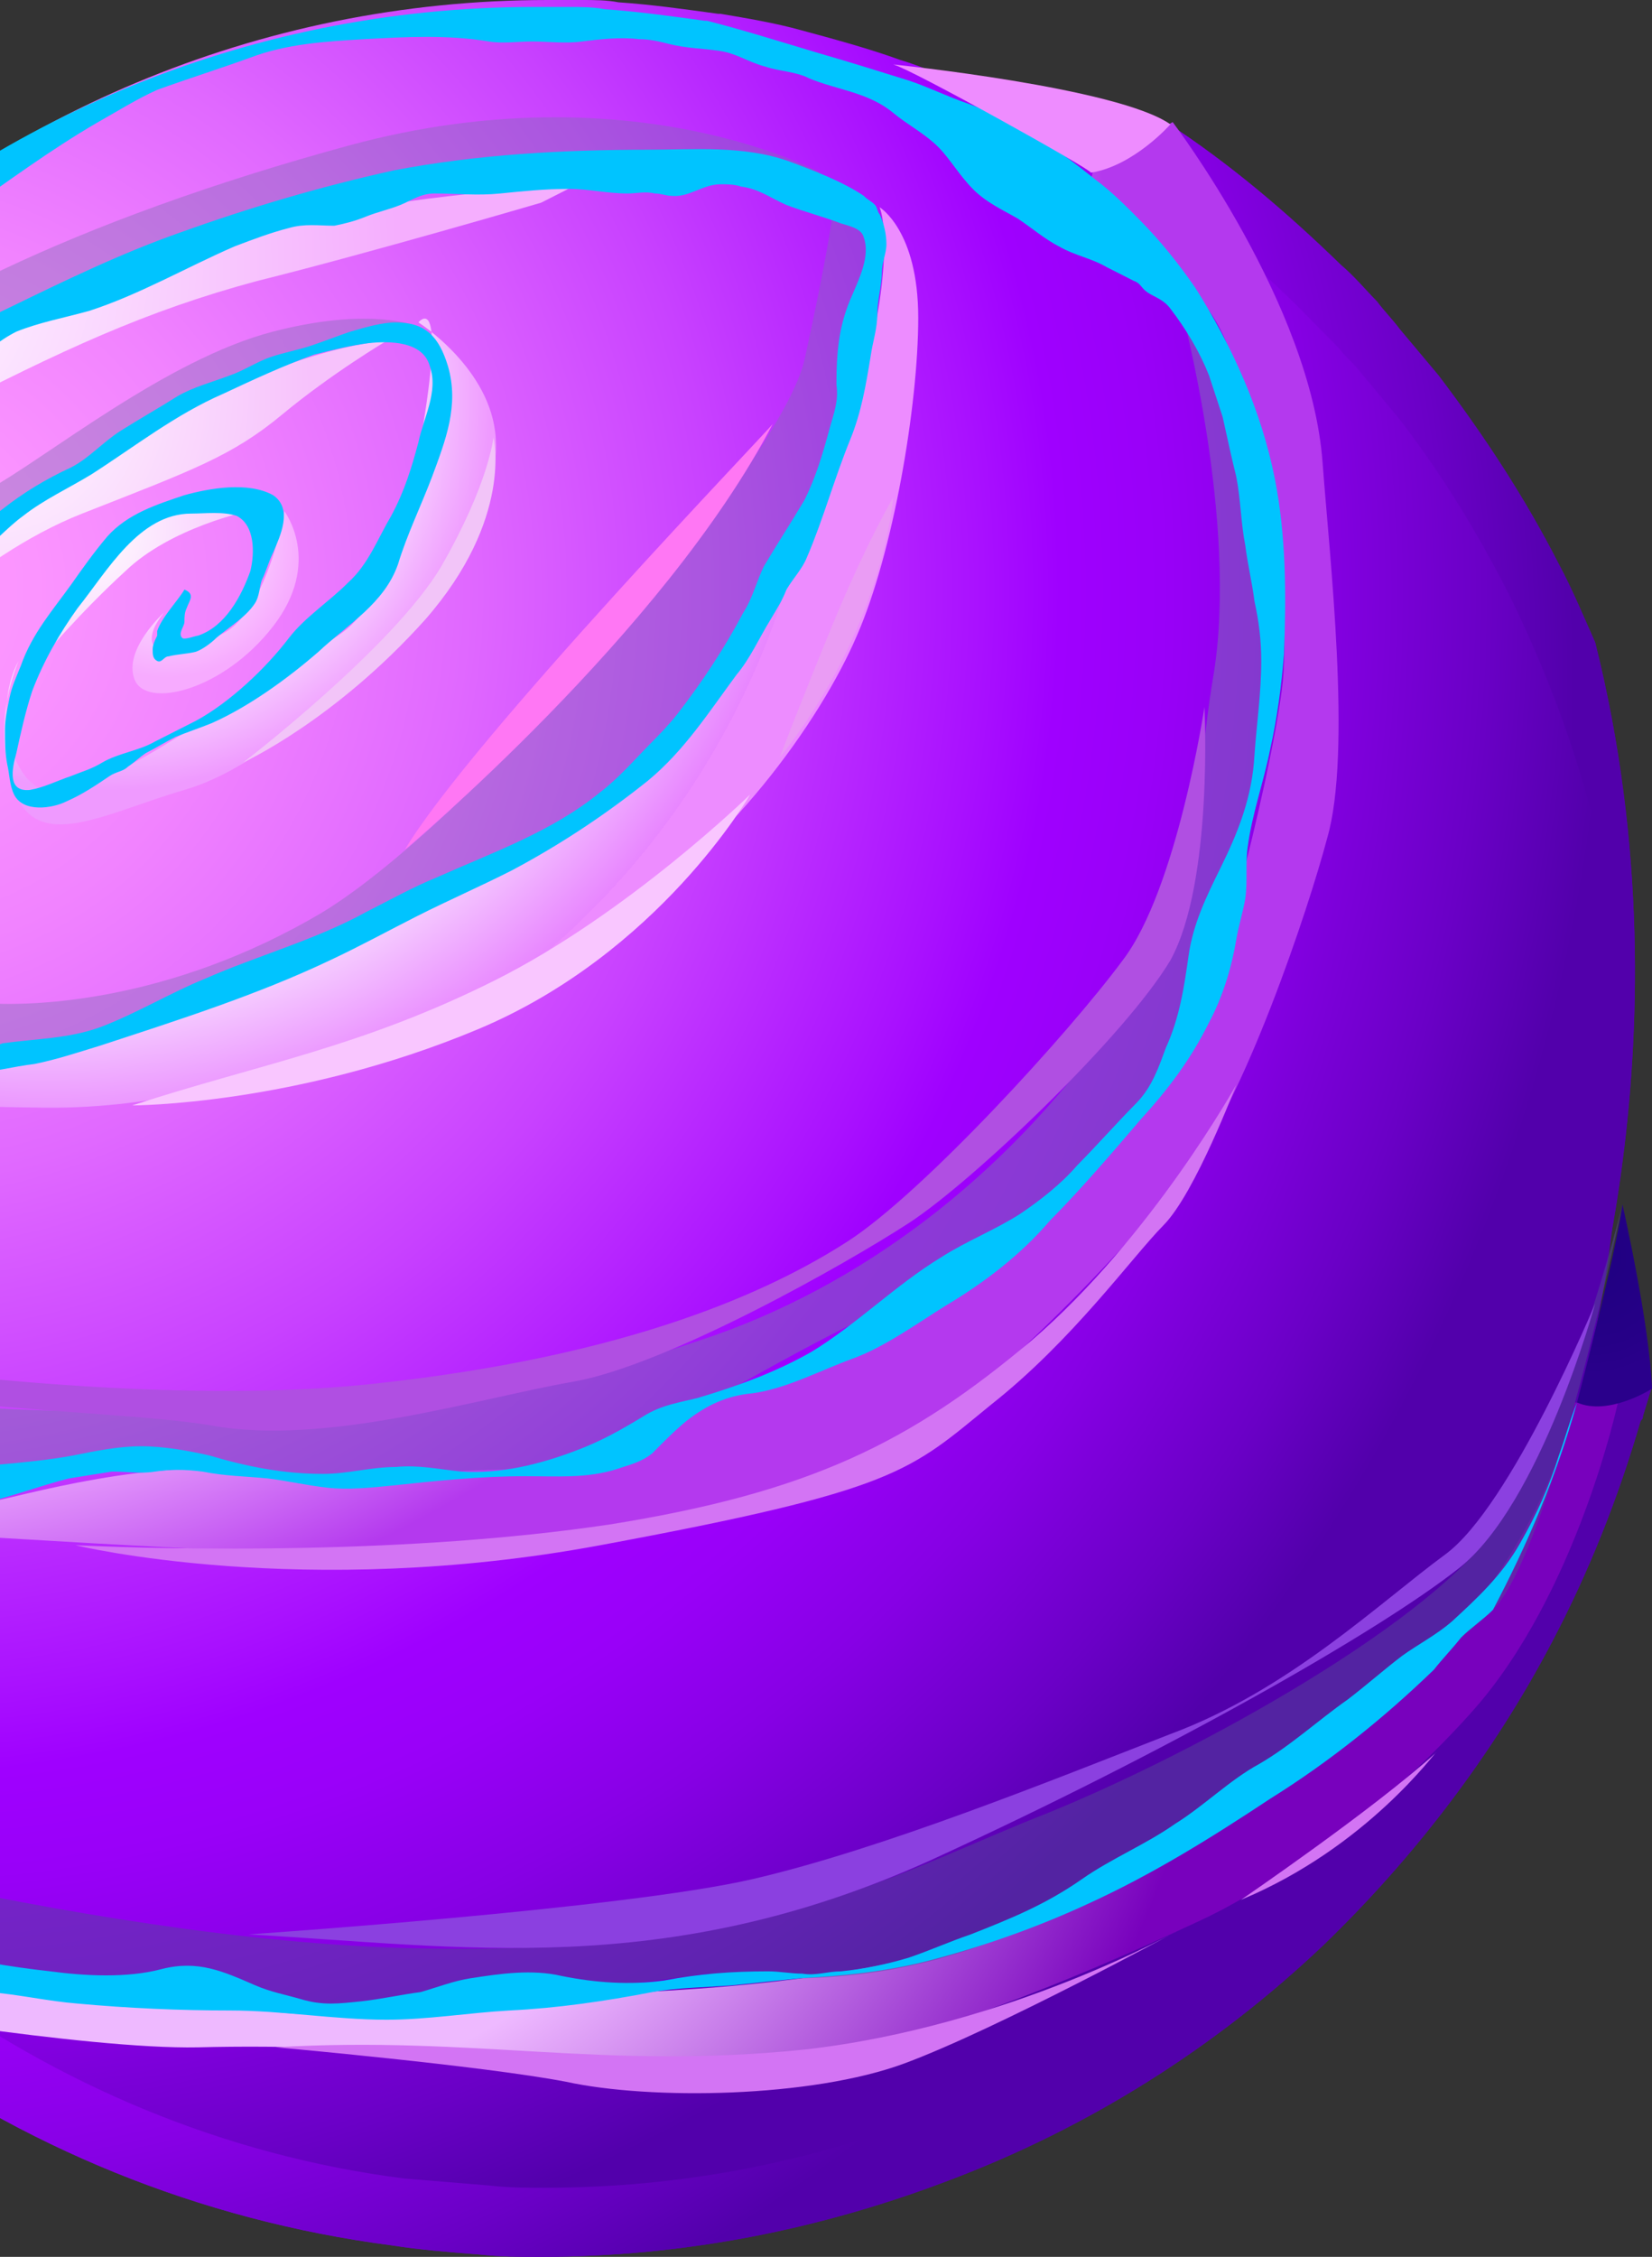 <svg width="145" height="198" viewBox="0 0 145 198" fill="none" xmlns="http://www.w3.org/2000/svg">
<rect x="0" y="0" width="145" height="198" fill="#333333" stroke="none"/>
<path fill-rule="evenodd" clip-rule="evenodd" d="M144.999 121.624L144.201 124.251C144.201 124.453 144.201 124.453 144.002 124.655C142.008 131.524 139.416 137.99 136.226 144.051C131.041 153.951 124.063 163.043 116.087 170.72C106.715 179.61 95.549 186.681 83.187 191.328C72.02 195.571 60.057 197.996 47.495 197.996C45.7 197.996 43.906 197.996 42.111 197.794C39.519 197.592 36.927 197.389 34.335 196.985C17.386 194.763 1.834 188.298 -11.326 178.6C-12.523 177.59 -13.719 176.781 -14.916 175.771C-12.523 173.751 -7.737 173.549 -7.737 173.549L-14.517 168.094L-31.465 158.8C-34.656 154.557 -37.647 150.112 -40.239 145.465C-40.837 144.253 -41.435 143.243 -42.033 142.031C-42.033 142.031 -42.033 142.031 -42.033 141.828C-42.632 140.616 -43.23 139.404 -43.828 138.192C-45.622 134.353 -47.018 130.312 -48.414 126.069C-49.411 123.039 -50.209 120.008 -50.807 116.978C-51.205 114.755 -51.604 112.533 -52.003 110.31C-52.601 105.663 -53 100.814 -53 95.965C-53 94.753 -53 93.743 -53 92.531C-53 90.914 -52.801 89.096 -52.801 87.48C-52.601 85.863 -52.402 84.247 -52.402 82.631C-52.402 82.429 -52.402 82.429 -52.402 82.227C-52.003 80.004 -51.804 77.782 -51.206 75.559C-50.607 72.327 -49.81 69.296 -48.813 66.266C-47.616 62.023 -46.021 57.78 -44.227 53.941C-42.432 50.102 -40.438 46.264 -38.245 42.627C-31.465 38.99 -27.079 36.97 -27.079 36.97C-27.079 36.97 89.966 13.533 91.761 11.513C93.555 9.492 102.329 10.704 102.329 10.704C107.912 14.341 112.896 18.584 117.682 23.231C118.878 24.241 119.875 25.453 120.872 26.463C121.47 27.272 122.268 28.08 122.866 28.888C124.063 30.302 125.06 31.515 126.256 32.929C130.244 38.182 133.833 43.637 136.824 49.496C138.02 51.718 139.017 54.143 140.014 56.365C148.987 92.127 137.821 122.635 137.821 122.635C140.812 122.029 143.204 121.827 144.999 121.624Z" fill="url(#paint0_radial_803_31469)"/>
<path fill-rule="evenodd" clip-rule="evenodd" d="M144.999 121.624L144.201 124.251C144.201 124.453 144.201 124.453 144.002 124.655C142.008 131.524 139.416 137.99 136.226 144.051C131.041 153.951 124.063 163.043 116.087 170.72C106.715 179.61 95.549 186.681 83.187 191.328C72.02 195.571 60.057 197.996 47.495 197.996C45.7 197.996 43.906 197.996 42.111 197.794C39.519 197.592 36.927 197.389 34.335 196.985C17.386 194.763 1.834 188.298 -11.326 178.6C-12.523 177.59 -13.719 176.781 -14.916 175.771C-12.523 173.751 -7.737 173.549 -7.737 173.549L-14.517 168.094L-31.465 158.8C-34.656 154.557 -37.647 150.112 -40.239 145.465C-40.837 144.253 -41.435 143.243 -42.033 142.031C-42.033 142.031 -42.033 142.031 -42.033 141.828C-42.632 140.616 -43.23 139.404 -43.828 138.192C-45.622 134.353 -47.018 130.312 -48.414 126.069C-49.411 123.039 -50.209 120.008 -50.807 116.978C-51.205 114.755 -51.604 112.533 -52.003 110.31C-52.601 105.663 -53 100.814 -53 95.965C-53 94.753 -53 93.743 -53 92.531C-53 90.914 -52.801 89.096 -52.801 87.48C-52.601 85.863 -52.402 84.247 -52.402 82.631C-52.402 82.429 -52.402 82.429 -52.402 82.227C-52.003 80.004 -51.804 77.782 -51.206 75.559C-50.607 72.327 -49.81 69.296 -48.813 66.266C-47.616 62.023 -46.021 57.78 -44.227 53.941C-42.432 50.102 -40.438 46.264 -38.245 42.627C-31.465 38.99 -27.079 36.97 -27.079 36.97C-27.079 36.97 89.966 13.533 91.761 11.513C93.555 9.492 102.329 10.704 102.329 10.704C107.912 14.341 112.896 18.584 117.682 23.231C118.878 24.241 119.875 25.453 120.872 26.463C121.47 27.272 122.268 28.08 122.866 28.888C124.063 30.302 125.06 31.515 126.256 32.929C130.244 38.182 133.833 43.637 136.824 49.496C138.02 51.718 139.017 54.143 140.014 56.365C148.987 92.127 137.821 122.635 137.821 122.635C140.812 122.029 143.204 121.827 144.999 121.624Z" fill="url(#paint1_radial_803_31469)"/>
<path fill-rule="evenodd" clip-rule="evenodd" d="M142.207 96.171C142.207 99.808 142.008 103.445 141.609 106.879C141.011 112.334 140.014 117.587 138.618 122.638C138.618 122.84 138.618 122.84 138.618 123.042C136.824 129.508 134.232 135.569 131.241 141.226C126.256 150.52 119.875 159.006 112.298 166.279C103.525 174.563 92.957 181.23 81.392 185.675C71.023 189.716 59.658 191.938 47.894 191.938C46.298 191.938 44.504 191.938 42.909 191.736C40.516 191.534 37.924 191.332 35.531 191.13C19.58 189.11 5.024 182.846 -7.339 173.755C-9.133 172.34 -10.928 170.926 -12.722 169.512C-13.121 169.108 -13.719 168.704 -14.118 168.299C-18.505 164.259 -22.692 160.016 -26.281 155.167C-29.272 151.328 -32.064 147.085 -34.656 142.64C-35.254 141.63 -35.852 140.62 -36.251 139.408C-36.251 139.408 -36.251 139.408 -36.251 139.206C-36.849 137.993 -37.447 136.983 -37.846 135.771C-39.441 132.134 -40.837 128.295 -42.033 124.457C-42.831 121.628 -43.629 118.8 -44.227 115.971C-44.626 113.951 -45.024 111.93 -45.224 109.708C-45.822 105.263 -46.221 100.818 -46.221 96.171C-46.221 95.161 -46.221 93.949 -46.221 92.939C-46.221 91.322 -46.021 89.706 -46.021 88.292C-45.822 86.675 -45.822 85.261 -45.623 83.645C-45.623 83.443 -45.623 83.443 -45.623 83.241C-45.423 81.22 -45.024 78.998 -44.626 76.977C-44.027 73.947 -43.23 71.118 -42.432 68.088C-41.236 64.047 -39.84 60.208 -38.045 56.369C-36.251 52.328 -34.058 48.288 -31.665 44.449C-30.07 41.822 -28.275 39.196 -26.281 36.771C-23.689 33.337 -20.698 30.104 -17.707 27.073C-0.759 10.304 22.57 0 48.093 0C49.09 0 50.087 0 51.084 0C52.081 0 53.277 1.23327e-05 54.274 0.202C57.265 0.404 60.057 0.808 63.048 1.212C63.048 1.212 63.048 1.212 63.247 1.212C65.64 1.616 68.032 2.02 70.226 2.627C73.217 3.435 76.208 4.243 78.999 5.253C80.993 5.859 82.788 6.667 84.782 7.476C86.177 8.082 87.573 8.688 88.969 9.294C89.168 9.496 89.368 9.496 89.767 9.698C98.939 14.143 107.313 20.204 114.492 27.477C115.488 28.488 116.485 29.498 117.482 30.508C118.081 31.316 118.878 31.922 119.476 32.73C120.473 33.943 121.67 35.357 122.667 36.569C126.455 41.418 129.646 46.671 132.437 52.126C135.627 58.592 138.219 65.461 140.014 72.532C141.21 76.977 141.809 81.624 142.407 86.473C142.008 89.908 142.207 92.939 142.207 96.171Z" fill="url(#paint2_radial_803_31469)"/>
<path fill-rule="evenodd" clip-rule="evenodd" d="M1.635 57.986C1.635 57.986 -0.957 63.643 1.236 69.3C3.23 74.957 9.212 71.32 16.191 69.3C23.17 67.28 30.348 60.006 34.934 55.359C39.52 50.712 43.907 44.449 43.508 38.388C43.109 32.327 36.729 28.286 36.729 28.286C36.729 28.286 39.121 25.255 37.127 37.378C35.133 49.298 32.541 53.743 29.949 55.561C27.357 57.38 19.78 62.027 15.593 64.653C11.405 67.28 6.62 69.906 3.828 69.3C0.838 68.29 -0.558 62.027 1.635 57.986Z" fill="url(#paint3_radial_803_31469)"/>
<path fill-rule="evenodd" clip-rule="evenodd" d="M14.394 53.741C14.394 53.741 10.805 56.974 11.802 59.6C12.799 62.227 19.579 60.611 23.965 54.954C28.352 49.296 24.962 44.852 24.962 44.852C24.962 44.852 23.367 54.145 19.18 55.762C14.993 57.378 13.597 56.772 13.597 56.772C13.597 56.772 12.6 55.964 14.394 53.741Z" fill="url(#paint4_radial_803_31469)"/>
<path fill-rule="evenodd" clip-rule="evenodd" d="M3.63 57.783C3.63 57.783 7.019 53.742 11.007 50.105C14.995 46.266 21.775 44.852 21.775 44.852C21.775 44.852 17.787 42.63 12.602 45.66C7.618 48.893 3.63 57.783 3.63 57.783Z" fill="url(#paint5_radial_803_31469)"/>
<path fill-rule="evenodd" clip-rule="evenodd" d="M-10.727 57.986C-10.727 57.986 -2.552 48.894 7.219 45.055C16.989 41.217 20.379 40.004 24.765 36.368C29.152 32.731 33.938 29.902 33.938 29.902C33.938 29.902 24.367 30.306 9.811 39.802C-4.745 48.894 -10.727 54.955 -10.727 57.986Z" fill="url(#paint6_radial_803_31469)"/>
<path fill-rule="evenodd" clip-rule="evenodd" d="M-30.467 56.169C-30.467 56.169 -16.509 42.026 -5.542 36.369C5.424 30.712 12.802 27.277 22.572 24.651C32.343 22.226 47.497 17.782 47.497 17.782L50.288 16.367C50.288 16.367 18.983 16.973 -1.355 29.5C-21.693 42.026 -30.467 56.169 -30.467 56.169Z" fill="url(#paint7_radial_803_31469)"/>
<path fill-rule="evenodd" clip-rule="evenodd" d="M-13.519 72.532C-13.519 72.532 -11.126 92.13 -7.736 92.938C-4.347 93.747 7.617 93.747 25.563 84.453C43.508 75.159 47.097 77.381 57.067 67.077C67.037 56.773 71.224 45.055 74.215 37.377C77.405 29.7 78.203 20.81 77.206 18.184C77.206 18.184 80.596 20.204 80.596 27.882C80.596 35.559 78.402 48.49 75.212 55.763C72.022 63.239 63.647 74.957 53.677 80.614C43.708 86.271 23.569 97.383 4.028 97.181C-15.712 96.979 -12.522 95.565 -14.516 91.524C-16.709 87.483 -13.519 72.532 -13.519 72.532Z" fill="url(#paint8_radial_803_31469)"/>
<path opacity="0.5" fill-rule="evenodd" clip-rule="evenodd" d="M-44.227 89.098C-44.227 89.098 -40.637 96.977 -38.843 104.251C-36.849 111.524 -37.248 123.647 -29.073 125.667C-20.897 127.485 -9.532 132.94 -5.345 131.526C-0.958 130.112 14.994 127.283 23.966 129.102C32.939 130.92 49.09 129.91 54.673 127.081C60.256 124.253 72.619 116.777 78.401 114.555C84.184 112.332 92.159 105.867 99.138 98.796C106.117 91.724 105.918 83.643 107.712 79.602C109.507 75.561 112.897 59.6 112.498 52.326C112.099 45.053 107.712 31.516 107.712 31.516L103.724 27.273C103.724 27.273 108.709 45.861 106.516 59.196C104.323 72.328 106.317 77.784 97.344 90.31C88.371 103.039 75.61 112.938 61.453 117.585C47.296 122.434 38.123 121.828 23.568 123.242C9.809 124.455 -7.339 123.647 -14.118 121.828C-20.299 120.212 -28.474 116.171 -34.656 106.069C-41.236 95.563 -44.227 89.098 -44.227 89.098Z" fill="#7D72B3"/>
<path opacity="0.4" fill-rule="evenodd" clip-rule="evenodd" d="M-12.921 68.489C-12.921 68.489 -11.525 89.703 -8.933 91.522C-6.341 93.34 -0.559 94.148 4.626 92.33C10.009 90.511 27.955 84.45 31.145 82.632C34.336 80.813 53.278 71.116 57.066 68.085C60.855 65.256 65.84 54.952 67.635 52.932C69.429 50.911 74.015 38.183 75.212 33.334C76.607 28.485 77.405 22.828 77.405 22.828C77.405 22.828 77.804 20.201 75.61 19.191C73.417 18.383 73.018 19.191 73.018 19.191C73.018 19.191 72.619 22.424 70.625 31.516C68.631 40.608 41.913 71.722 28.354 80.005C14.795 88.087 2.034 88.491 -2.553 87.885C-7.338 87.279 -13.12 72.126 -12.921 68.489Z" fill="#7D72B3"/>
<path opacity="0.4" fill-rule="evenodd" clip-rule="evenodd" d="M-13.519 72.532C-13.519 72.532 -12.921 59.4 -9.531 54.955C-6.142 50.51 5.224 41.418 11.804 37.983C18.584 34.549 28.154 29.7 31.544 28.892C34.934 28.083 37.327 28.892 37.327 28.892C37.327 28.892 33.339 26.669 23.967 29.093C14.596 31.518 4.028 40.206 -1.157 43.034C-6.341 45.661 -14.117 52.328 -16.111 55.763C-17.906 58.793 -13.519 72.532 -13.519 72.532Z" fill="#7D72B3"/>
<path opacity="0.4" fill-rule="evenodd" clip-rule="evenodd" d="M-36.649 58.595L-7.737 32.936L10.208 24.653C10.208 24.653 27.954 18.591 36.13 16.571C44.305 14.551 62.45 14.147 62.45 14.147L72.021 15.157C72.021 15.157 55.471 6.065 30.746 12.732C6.221 19.4 -10.13 27.885 -17.308 34.755C-24.287 41.422 -35.254 55.161 -36.649 58.595Z" fill="#7D72B3"/>
<path fill-rule="evenodd" clip-rule="evenodd" d="M-37.447 59.605C-37.447 59.605 -52.999 78.596 -45.422 90.315C-37.845 102.033 -34.456 119.004 -32.262 122.843C-30.069 126.682 -4.945 132.743 0.239 131.531C5.423 130.319 17.985 127.086 26.16 130.117C26.16 130.117 40.716 128.904 44.704 128.904C48.891 128.904 56.468 125.268 58.263 124.46C60.057 123.651 69.828 120.419 74.813 118.398C79.798 116.378 87.973 109.913 91.163 107.488C94.353 104.862 102.927 94.558 104.722 91.325C106.317 88.092 111.302 69.505 112.498 60.615C113.695 51.725 110.106 34.754 107.115 28.895C104.124 23.035 95.35 17.58 95.35 17.58L95.948 14.954L102.927 10.711C102.927 10.711 115.09 26.672 116.087 40.613C116.686 48.694 118.68 66.07 116.486 73.545C114.891 79.607 109.109 96.982 103.924 103.245C98.939 109.509 83.785 125.47 75.81 128.702C67.834 131.733 43.907 135.976 29.949 136.178C19.58 136.38 -3.151 134.562 -14.317 134.157C-25.483 133.753 -33.459 126.682 -37.845 123.045C-42.232 119.409 -40.836 109.711 -45.223 101.831C-49.809 94.153 -52.202 83.85 -51.205 78.192C-50.208 72.939 -37.447 59.605 -37.447 59.605Z" fill="url(#paint9_radial_803_31469)"/>
<path fill-rule="evenodd" clip-rule="evenodd" d="M-10.13 132.137C-12.523 131.531 -14.716 130.319 -17.109 129.713C-18.505 129.309 -19.701 129.107 -21.097 128.703C-22.492 128.299 -23.888 128.097 -25.284 128.097C-28.076 127.895 -30.867 127.289 -32.662 125.066C-34.257 123.046 -35.254 120.823 -35.852 118.197C-36.849 114.762 -37.647 111.327 -38.644 108.095C-39.641 104.862 -40.837 102.236 -42.631 99.407C-43.23 98.397 -43.828 97.185 -44.625 96.174C-45.224 95.164 -46.221 94.356 -46.819 93.144C-48.214 90.315 -48.613 87.285 -48.613 84.052C-48.613 82.436 -48.214 80.819 -47.816 79.203C-47.417 77.183 -46.819 75.364 -45.822 73.546C-44.825 71.93 -44.027 70.111 -43.03 68.495C-40.837 64.656 -38.644 60.817 -36.051 57.383C-32.662 53.14 -28.873 48.897 -24.885 45.058C-22.692 42.836 -20.1 40.815 -17.508 38.795C-15.314 37.179 -13.32 35.36 -11.326 33.744C-7.737 30.915 -3.55 29.097 0.637 27.077C5.622 24.652 10.607 22.228 15.791 20.409C21.973 18.187 28.154 16.369 34.534 14.954C41.912 13.54 49.489 13.136 56.867 13.136C60.855 13.136 65.241 12.732 69.229 14.146C71.422 14.954 74.015 15.964 75.809 17.177C76.208 17.581 76.407 17.581 76.806 17.985C77.005 18.187 77.005 18.591 77.205 18.793C77.604 19.601 77.803 20.611 77.803 21.419C77.803 22.228 77.404 23.036 77.404 23.844C77.404 25.056 77.005 26.268 77.005 27.481C77.005 28.895 76.607 29.905 76.407 31.32C76.008 33.744 75.61 36.168 74.613 38.593C73.217 42.028 72.22 45.664 70.824 48.897C70.425 49.907 69.628 50.715 69.03 51.725C68.631 52.736 68.232 53.342 67.634 54.352C66.637 55.968 65.839 57.787 64.643 59.201C62.25 62.434 60.057 65.868 56.867 68.495C53.078 71.525 49.09 74.152 44.903 76.374C42.111 77.789 39.32 79.001 36.528 80.415C34.136 81.627 31.544 83.042 28.951 84.254C22.571 87.285 15.592 89.507 8.812 91.73C6.819 92.336 5.024 92.942 3.03 93.346C1.235 93.548 -0.958 94.154 -2.752 94.154C-4.746 94.154 -6.74 93.548 -8.734 92.942C-11.925 91.931 -12.323 88.295 -12.523 85.264C-12.722 83.042 -12.922 80.819 -13.32 78.799C-13.719 76.981 -13.719 75.364 -14.118 73.546C-14.517 71.728 -14.716 69.909 -14.716 68.091C-14.716 65.666 -13.919 63.646 -13.32 61.221C-12.922 59.807 -12.922 58.191 -12.124 56.776C-11.326 54.756 -9.731 52.938 -7.937 51.523C-6.342 50.109 -4.547 48.493 -2.952 47.079C-1.955 46.068 -0.759 45.462 0.238 44.654C2.033 43.24 4.027 42.028 6.22 41.017C7.815 40.209 9.012 38.795 10.607 37.785C12.202 36.775 13.997 35.764 15.592 34.754C16.988 33.946 18.583 33.542 20.178 32.936C21.374 32.532 22.571 31.724 23.767 31.32C24.963 30.915 26.16 30.713 27.356 30.309C28.552 29.905 29.549 29.501 30.746 29.097C32.142 28.693 33.537 28.289 34.734 28.289C37.326 28.289 38.522 29.501 39.32 32.128C40.317 35.562 39.12 38.593 37.924 41.826C36.927 44.452 35.731 46.877 34.933 49.503C33.737 52.938 30.547 54.756 27.954 57.181C25.163 59.605 21.773 62.03 18.583 63.444C17.586 63.848 16.389 64.252 15.393 64.656C14.595 65.06 13.598 65.666 12.8 66.07C12.202 66.475 11.803 66.879 11.205 67.283C10.806 67.687 10.208 67.687 9.61 68.091C8.414 68.899 7.217 69.707 5.822 70.313C4.625 70.919 2.033 71.323 1.235 69.707C0.837 68.899 0.837 67.889 0.637 67.081C0.438 66.07 0.438 65.06 0.438 64.05C0.438 63.04 0.637 62.232 0.837 61.221C1.036 60.211 1.435 59.403 1.834 58.393C2.831 55.564 4.625 53.544 6.22 51.321C7.217 49.907 8.214 48.493 9.411 47.079C11.205 45.058 13.797 44.25 16.19 43.442C18.383 42.836 21.773 42.23 23.966 43.442C25.761 44.654 24.565 47.079 23.966 48.493C23.568 49.301 23.368 50.109 22.97 50.917C22.77 51.523 22.77 52.332 22.371 52.938C21.574 54.15 20.178 54.958 18.982 55.968C18.583 56.373 17.785 56.979 17.187 57.181C16.389 57.383 15.592 57.383 14.794 57.585C14.396 57.585 14.196 58.191 13.797 57.989C13.399 57.787 13.399 57.383 13.399 56.979C13.399 56.575 13.598 56.17 13.797 55.766C13.797 55.766 13.797 55.564 13.797 55.362C14.196 54.15 15.592 52.736 16.19 51.725C17.187 52.13 16.589 52.736 16.389 53.342C16.19 53.746 16.19 54.15 16.19 54.554C16.19 54.958 15.592 55.564 15.991 55.968C16.19 56.17 17.187 55.766 17.386 55.766C19.779 54.958 21.175 52.332 21.973 50.109C22.371 48.493 22.371 46.068 20.776 45.26C19.58 44.856 17.985 45.058 16.788 45.058C12.202 45.058 9.411 50.109 6.819 53.342C5.223 55.564 3.828 57.989 2.831 60.615C2.232 62.434 1.834 64.252 1.435 66.07C1.036 67.485 0.637 69.505 2.631 69.303C3.828 69.101 5.024 68.495 6.22 68.091C7.217 67.687 8.015 67.485 9.012 66.879C10.408 66.07 12.202 65.868 13.598 65.06C14.794 64.454 15.991 63.848 17.187 63.242C20.178 61.626 23.368 58.595 25.362 55.968C26.758 54.15 28.951 52.736 30.547 51.119C32.341 49.503 33.139 47.281 34.335 45.26C35.531 43.038 36.13 41.017 36.728 38.795C37.127 36.775 38.522 34.35 37.725 32.128C37.127 29.905 34.136 29.905 32.341 30.107C30.746 30.309 29.151 30.713 27.556 31.117C24.764 32.128 22.172 33.34 19.58 34.552C15.393 36.37 11.803 39.199 8.015 41.623C6.021 42.836 3.828 43.846 2.033 45.26C0.637 46.27 -0.559 47.685 -1.955 48.695C-2.952 49.503 -3.55 50.513 -4.746 51.119C-6.142 52.13 -7.339 53.14 -8.336 54.352C-9.133 55.362 -10.13 56.776 -10.529 57.989C-10.928 58.999 -10.529 60.009 -10.529 61.019C-10.529 62.434 -10.928 63.848 -10.928 65.262C-10.928 66.677 -10.928 68.293 -10.928 69.707C-10.928 72.738 -11.326 75.566 -11.326 78.395C-11.326 80.213 -10.928 82.234 -10.529 83.85C-10.329 85.264 -9.731 86.476 -9.532 87.891C-9.532 88.901 -9.332 90.113 -8.535 90.719C-8.136 90.921 -7.538 91.123 -7.139 91.325C-6.74 91.528 -6.342 91.73 -5.943 91.73C-5.743 91.73 -5.544 91.931 -5.145 91.931C-4.946 91.931 -4.746 92.336 -4.746 92.336C-4.348 92.538 -3.55 92.336 -3.151 92.336C-1.955 92.134 -0.759 91.931 0.238 91.528C3.229 91.123 6.021 91.123 8.812 90.113C12.003 88.901 14.994 87.082 17.985 85.87C22.571 83.85 27.755 82.436 32.142 80.011C34.136 79.001 36.329 77.789 38.323 76.981C43.308 74.758 48.492 72.94 52.679 69.505C54.275 68.293 55.67 66.677 57.066 65.262C57.864 64.454 58.661 63.646 59.459 62.636C61.652 59.807 63.646 56.776 65.241 53.746C66.039 52.534 66.438 50.917 67.036 49.705C68.232 47.685 69.428 45.866 70.625 43.846C71.622 41.826 72.22 39.805 72.818 37.583C73.217 36.168 73.616 35.158 73.416 33.744C73.416 30.915 73.616 28.491 74.812 25.864C75.41 24.45 76.407 22.43 75.809 20.813C75.61 20.005 74.413 19.803 73.815 19.601C72.22 18.995 70.625 18.591 69.03 17.985C67.634 17.379 66.637 16.571 65.042 16.369C64.444 16.166 63.845 16.166 63.247 16.166C61.652 16.166 60.456 17.379 58.861 17.177C58.462 17.177 58.063 16.975 57.465 16.975C56.667 16.773 55.87 16.975 55.072 16.975C53.278 16.975 51.682 16.571 49.888 16.571C47.894 16.571 45.9 16.773 43.906 16.975C41.912 17.177 40.117 16.975 38.123 16.975C36.927 16.975 36.13 17.581 35.133 17.985C34.136 18.389 33.139 18.591 32.142 18.995C31.145 19.399 30.347 19.601 29.35 19.803C27.954 19.803 26.758 19.601 25.362 20.005C23.767 20.409 22.172 21.015 20.577 21.622C16.39 23.44 12.202 25.864 7.815 27.279C5.622 27.885 3.429 28.289 1.435 29.097C0.637 29.501 0.039 29.905 -0.759 30.511C-2.154 31.521 -3.55 32.33 -4.946 33.138C-8.136 35.158 -11.127 37.381 -14.317 39.805C-17.907 42.432 -21.296 45.26 -24.287 48.695C-29.471 54.756 -34.855 60.817 -39.441 67.485C-41.635 70.515 -44.027 73.95 -45.423 77.385V77.587C-46.221 79.607 -46.619 81.627 -46.42 83.85C-46.42 83.85 -46.42 83.85 -46.42 84.052C-46.221 85.87 -45.423 87.891 -44.825 89.507C-44.027 91.123 -43.628 92.74 -42.631 94.356C-41.635 95.972 -40.239 97.387 -39.641 99.205C-38.843 101.427 -38.045 103.852 -37.248 106.276C-36.45 109.105 -35.653 112.136 -35.254 115.166C-34.855 116.984 -34.656 119.005 -33.659 120.621C-32.462 123.046 -29.87 123.854 -27.677 125.268C-26.48 126.076 -25.882 126.278 -24.486 126.278C-22.692 126.48 -20.698 126.884 -18.903 127.491C-15.115 128.703 -11.127 129.511 -7.139 129.511C-4.746 129.511 -2.354 128.905 -0.16 128.501C2.033 128.299 4.226 128.097 6.42 127.693C8.414 127.289 10.408 126.884 12.402 126.884C14.396 126.884 16.589 127.289 18.383 127.693C21.773 128.703 24.963 129.309 28.353 129.309C30.547 129.309 32.54 128.703 34.734 128.703C36.728 128.501 38.522 128.905 40.516 129.107C43.906 129.309 47.296 128.501 50.486 127.289C52.679 126.48 54.474 125.47 56.468 124.258C58.063 123.248 59.658 123.046 61.253 122.642C64.643 121.631 68.033 120.419 71.223 118.601C75.211 116.176 78.601 112.742 82.588 110.317C84.782 108.903 87.374 107.893 89.567 106.478C91.362 105.266 93.156 103.852 94.552 102.236C96.347 100.417 97.942 98.599 99.737 96.781C101.132 95.366 101.73 93.548 102.329 91.931C103.525 89.305 103.924 86.678 104.323 83.85C104.721 81.021 105.918 78.597 107.114 76.172C108.709 72.94 109.906 69.909 110.105 66.272C110.304 63.444 110.703 60.817 110.703 57.989C110.703 56.17 110.504 54.554 110.105 52.736C109.906 51.119 109.507 49.503 109.307 47.887C108.909 45.866 108.909 43.846 108.51 41.826C108.111 40.209 107.712 38.391 107.313 36.572C106.915 35.36 106.516 34.148 106.117 32.936C105.32 30.915 104.123 28.895 102.727 27.077C102.129 26.268 101.332 26.066 100.733 25.662C100.135 25.258 100.135 24.854 99.537 24.652C98.74 24.248 97.942 23.844 97.144 23.44C95.749 22.632 94.353 22.43 92.957 21.622C91.761 21.015 90.564 20.005 89.368 19.197C87.972 18.389 86.576 17.783 85.38 16.571C84.184 15.358 83.386 13.944 82.389 12.934C81.193 11.722 79.598 10.913 78.401 9.903C76.208 8.085 73.416 7.883 71.024 6.873C69.827 6.267 68.431 6.267 67.235 5.862C65.64 5.458 64.643 4.65 63.048 4.448C61.652 4.246 60.256 4.246 58.661 3.842C57.864 3.64 57.066 3.438 56.069 3.438C54.474 3.236 52.679 3.438 51.084 3.64C49.688 3.842 48.093 3.64 46.697 3.64C45.501 3.64 44.105 3.842 42.909 3.64C39.32 3.034 35.531 3.236 31.942 3.438C28.553 3.64 25.163 3.842 21.973 5.054C19.181 6.064 16.589 6.873 13.797 7.883C12.003 8.691 10.408 9.701 8.613 10.711C4.426 13.136 0.637 15.964 -3.151 18.591C-7.538 21.622 -11.725 24.854 -15.912 28.087C-18.704 30.107 -21.496 32.33 -24.088 34.35C-25.284 35.36 -26.48 36.37 -27.477 37.381C-24.885 33.946 -21.894 30.713 -18.903 27.683C-1.955 10.913 21.374 0.609 46.897 0.609C47.894 0.609 48.891 0.609 49.888 0.609C50.885 0.609 52.081 0.609 53.078 0.811C56.069 1.013 58.861 1.418 61.852 1.822C61.852 1.822 61.851 1.822 62.051 1.822C65.241 2.63 68.431 3.64 71.821 4.65C74.613 5.458 77.205 6.266 79.797 7.075C81.592 7.681 83.187 8.489 84.981 9.095C86.576 9.701 88.172 10.307 89.567 11.116C91.96 12.53 94.153 14.146 96.147 15.762C97.543 16.773 98.939 18.187 100.135 19.399C101.93 21.218 103.525 23.238 104.921 25.258C108.111 30.309 110.703 35.966 111.9 42.028C112.896 47.079 112.897 52.332 112.697 57.383C112.498 60.009 112.099 63.04 111.501 65.666C110.903 68.697 109.906 71.323 109.507 74.354C109.307 75.768 109.507 77.385 109.307 78.799C109.108 80.011 108.709 81.223 108.51 82.436C108.111 84.86 107.313 87.487 106.117 89.709C104.522 92.942 102.528 95.568 100.135 98.195C97.543 101.225 94.951 104.256 92.159 107.085C89.567 110.115 86.377 112.54 82.987 114.56C80.395 116.176 77.604 118.197 74.812 119.207C72.021 120.217 69.03 121.833 66.039 122.238C63.845 122.44 62.051 123.248 60.256 124.662C59.259 125.47 58.262 126.48 57.265 127.491C56.268 128.299 55.271 128.501 54.075 128.905C51.483 129.713 48.891 129.511 46.099 129.511C42.111 129.511 38.323 129.915 34.534 130.319C32.54 130.521 30.547 130.723 28.752 130.521C26.957 130.319 25.163 129.915 23.568 129.713C21.574 129.511 19.779 129.511 17.785 129.107C16.19 128.905 14.994 128.905 13.598 129.107C12.402 129.309 11.205 129.107 9.809 129.107C8.613 129.309 7.217 129.511 6.021 129.713C1.235 130.925 -4.148 133.552 -10.13 132.137Z" fill="#00C4FF"/>
<path fill-rule="evenodd" clip-rule="evenodd" d="M-14.715 175.981C-14.715 175.981 7.418 179.82 17.387 179.618C32.541 179.214 50.088 181.032 63.647 181.437C77.206 181.841 100.934 170.526 105.321 168.506C109.707 166.486 120.076 160.424 129.248 150.12C138.42 139.816 142.009 123.047 142.009 123.047H138.221C138.221 123.047 136.825 130.32 131.242 138.402C127.852 143.251 123.067 147.494 116.487 153.353C106.916 161.637 94.553 168.102 81.991 171.335C65.242 175.577 50.487 174.365 40.118 175.981C25.363 178.204 -7.736 172.951 -7.736 172.951L-14.715 175.981Z" fill="url(#paint10_radial_803_31469)"/>
<path fill-rule="evenodd" clip-rule="evenodd" d="M142.408 105.672C142.408 105.672 144.801 116.178 145 121.835C145 121.835 141.212 124.26 138.42 123.047C138.42 123.047 141.81 110.117 142.408 105.672Z" fill="url(#paint11_radial_803_31469)"/>
<path fill-rule="evenodd" clip-rule="evenodd" d="M78.401 5.656C78.401 5.656 98.141 7.677 102.727 10.909C102.727 10.909 99.537 14.546 95.749 15.152C95.948 14.95 79.996 6.06 78.401 5.656Z" fill="#EE8CFF"/>
<path opacity="0.5" fill-rule="evenodd" clip-rule="evenodd" d="M-31.465 159.01C-31.465 159.01 6.819 170.325 36.529 170.931C66.438 171.537 77.604 164.87 90.565 159.617C103.525 154.566 124.661 143.049 131.042 134.362C137.423 125.876 142.407 105.672 142.407 105.672C142.407 105.672 136.226 135.978 131.042 141.231C125.658 146.484 102.13 162.849 97.942 164.87C93.755 166.89 82.589 175.578 62.051 173.153C62.051 173.153 48.293 175.174 43.308 174.77C38.323 174.365 30.547 179.416 16.39 174.77C16.39 174.77 -3.35 173.759 -7.537 172.749C-11.924 171.941 -31.465 159.01 -31.465 159.01Z" fill="#54469B"/>
<path fill-rule="evenodd" clip-rule="evenodd" d="M-22.094 118.194C-22.094 118.194 9.61 123.852 32.54 121.427C55.47 119.003 67.833 113.143 74.413 108.901C80.993 104.658 93.754 90.717 98.54 84.252C103.325 77.989 105.718 62.027 105.718 62.027C105.718 62.027 106.516 77.382 102.727 84.252C98.739 90.919 85.38 103.648 79.797 107.284C74.214 110.921 58.461 119.811 50.286 121.225C42.111 122.639 28.552 126.882 18.582 125.064C9.011 123.448 -14.916 123.852 -22.094 118.194Z" fill="#B04FE2"/>
<path fill-rule="evenodd" clip-rule="evenodd" d="M21.774 169.711C21.774 169.711 54.674 167.488 66.04 164.862C77.405 162.235 92.36 156.174 102.728 152.133C113.097 148.294 121.073 140.617 126.855 136.374C132.637 132.131 140.015 114.352 140.015 114.352C140.015 114.352 135.23 131.929 128.051 137.586C120.873 143.243 102.329 153.749 81.592 163.245C58.263 173.751 40.318 170.721 21.774 169.711Z" fill="#8B40E0"/>
<path fill-rule="evenodd" clip-rule="evenodd" d="M136.825 127.694C137.423 126.078 137.822 124.461 138.42 123.047C136.625 129.512 134.033 135.573 131.042 141.23C130.245 142.039 129.048 142.847 128.251 143.655C127.453 144.665 126.656 145.473 125.858 146.484C121.471 150.726 116.686 154.565 111.502 157.798C106.317 161.232 101.133 164.465 95.351 167.092C90.964 169.112 86.378 170.728 81.792 171.941C78.003 172.951 74.015 173.355 70.227 173.557C68.233 173.759 66.438 173.961 64.444 174.163C62.052 174.365 59.459 174.365 57.266 174.769C53.079 175.577 48.892 176.183 44.704 176.386C41.115 176.588 37.526 177.194 33.937 177.194C29.351 177.194 24.765 176.386 20.179 176.386C15.792 176.386 11.206 176.183 6.819 175.779C4.227 175.577 1.635 174.971 -0.957 174.769C-3.15 174.567 -5.344 173.961 -7.537 173.759C-9.332 172.345 -11.126 170.93 -12.921 169.516C-13.319 169.112 -13.918 168.708 -14.316 168.304C-11.724 169.112 -9.332 169.92 -6.74 170.728C-3.15 171.941 0.837 172.547 4.427 172.951C7.417 173.355 11.206 173.557 14.197 172.749C17.387 171.941 19.581 172.951 22.372 174.163C23.768 174.769 24.964 174.971 26.36 175.375C28.354 175.981 29.75 175.779 31.744 175.577C33.538 175.375 35.333 174.971 36.928 174.769C38.324 174.365 39.919 173.759 41.315 173.557C43.907 173.153 46.698 172.749 49.29 173.355C52.281 173.961 55.272 174.163 58.263 173.759C61.453 173.153 64.245 172.951 67.435 172.951C68.432 172.951 69.429 173.153 70.426 173.153C71.623 173.355 72.62 172.951 73.816 172.951C75.81 172.749 77.804 172.345 79.798 171.739C81.592 171.132 83.387 170.324 85.181 169.718C88.771 168.304 91.761 167.092 94.952 164.869C97.544 163.051 100.535 161.839 103.127 160.02C105.719 158.404 107.913 156.181 110.505 154.767C113.296 153.151 115.689 150.928 118.281 149.11C119.876 147.898 121.471 146.484 123.066 145.271C124.462 144.261 126.057 143.453 127.453 142.241C129.647 140.22 131.84 138.2 133.435 135.371C134.831 132.947 136.027 130.32 136.825 127.694Z" fill="#00C4FF"/>
<path fill-rule="evenodd" clip-rule="evenodd" d="M35.532 74.549C35.532 74.549 58.263 55.557 67.834 37.172C68.033 37.172 41.314 64.851 35.532 74.549Z" fill="#FF77F4"/>
<path fill-rule="evenodd" clip-rule="evenodd" d="M11.604 96.982C11.604 96.982 25.96 96.983 41.912 90.315C57.863 83.648 65.839 69.707 65.839 69.707C65.839 69.707 55.072 80.213 43.307 86.072C31.543 91.931 22.77 93.346 11.604 96.982Z" fill="#F9C6FF"/>
<path fill-rule="evenodd" clip-rule="evenodd" d="M68.431 66.471C68.431 66.471 70.026 62.228 73.017 54.955C76.008 47.681 78.401 43.641 78.401 43.641C78.401 43.641 77.604 54.955 68.431 66.471Z" fill="#EA9CF4"/>
<path fill-rule="evenodd" clip-rule="evenodd" d="M6.62 135.568C6.62 135.568 26.559 140.417 52.68 135.568C78.801 130.719 79.797 129.103 86.976 123.244C94.154 117.587 99.338 110.313 102.13 107.485C104.921 104.656 108.51 95.16 108.51 95.16C108.51 95.16 101.133 108.495 90.565 117.587C79.997 126.476 71.224 130.921 53.477 133.75C35.931 136.376 15.592 135.972 6.62 135.568Z" fill="#D374F4"/>
<path fill-rule="evenodd" clip-rule="evenodd" d="M24.167 179.609C24.167 179.609 42.312 181.225 49.69 182.639C57.067 184.256 71.224 184.054 79.4 181.023C87.575 177.992 103.526 169.305 103.526 169.305C103.526 169.305 88.572 177.79 70.626 179.811C52.88 181.629 41.913 178.598 24.167 179.609Z" fill="#D374F4"/>
<path fill-rule="evenodd" clip-rule="evenodd" d="M108.909 166.684C108.909 166.684 120.473 158.805 126.057 153.754C126.057 153.552 120.075 162.037 108.909 166.684Z" fill="#D374F4"/>
<path fill-rule="evenodd" clip-rule="evenodd" d="M21.375 66.878C21.375 66.878 34.535 56.776 38.723 49.705C42.91 42.431 43.309 38.391 43.309 38.391C43.309 38.391 45.103 45.462 37.327 54.352C29.351 63.242 21.375 66.878 21.375 66.878Z" fill="#F2C4F8"/>
<defs>
<radialGradient id="paint0_radial_803_31469" cx="0" cy="0" r="1" gradientUnits="userSpaceOnUse" gradientTransform="translate(-15.167 60.377) scale(154.368 156.416)">
<stop offset="0.006" stop-color="#FF9AFF"/>
<stop offset="0.093" stop-color="#FB94FF"/>
<stop offset="0.209" stop-color="#F183FF"/>
<stop offset="0.342" stop-color="#E068FF"/>
<stop offset="0.486" stop-color="#C841FF"/>
<stop offset="0.639" stop-color="#A910FF"/>
<stop offset="0.684" stop-color="#9F00FF"/>
<stop offset="0.743" stop-color="#9900F8"/>
<stop offset="0.828" stop-color="#8700E5"/>
<stop offset="0.929" stop-color="#6A00C6"/>
<stop offset="1" stop-color="#5200AB"/>
</radialGradient>
<radialGradient id="paint1_radial_803_31469" cx="0" cy="0" r="1" gradientUnits="userSpaceOnUse" gradientTransform="translate(-15.167 60.377) scale(154.368 156.416)">
<stop offset="0.006" stop-color="#FF9AFF"/>
<stop offset="0.093" stop-color="#FB94FF"/>
<stop offset="0.209" stop-color="#F183FF"/>
<stop offset="0.342" stop-color="#E068FF"/>
<stop offset="0.486" stop-color="#C841FF"/>
<stop offset="0.639" stop-color="#A910FF"/>
<stop offset="0.684" stop-color="#9F00FF"/>
<stop offset="0.743" stop-color="#9900F8"/>
<stop offset="0.828" stop-color="#8700E5"/>
<stop offset="0.929" stop-color="#6A00C6"/>
<stop offset="1" stop-color="#5200AB"/>
</radialGradient>
<radialGradient id="paint2_radial_803_31469" cx="0" cy="0" r="1" gradientUnits="userSpaceOnUse" gradientTransform="translate(-10.789 51.33) scale(151.742 153.756)">
<stop offset="0.006" stop-color="#FF9AFF"/>
<stop offset="0.093" stop-color="#FB94FF"/>
<stop offset="0.209" stop-color="#F183FF"/>
<stop offset="0.342" stop-color="#E068FF"/>
<stop offset="0.486" stop-color="#C841FF"/>
<stop offset="0.639" stop-color="#A910FF"/>
<stop offset="0.684" stop-color="#9F00FF"/>
<stop offset="0.743" stop-color="#9900F8"/>
<stop offset="0.828" stop-color="#8700E5"/>
<stop offset="0.929" stop-color="#6A00C6"/>
<stop offset="1" stop-color="#5200AB"/>
</radialGradient>
<radialGradient id="paint3_radial_803_31469" cx="0" cy="0" r="1" gradientUnits="userSpaceOnUse" gradientTransform="translate(9.167 35.069) scale(33.93 34.38)">
<stop offset="0.63" stop-color="white"/>
<stop offset="1" stop-color="#EF9AFF"/>
</radialGradient>
<radialGradient id="paint4_radial_803_31469" cx="0" cy="0" r="1" gradientUnits="userSpaceOnUse" gradientTransform="translate(14.563 47.495) scale(11.804 11.96)">
<stop stop-color="white"/>
<stop offset="1" stop-color="#F7ABFF"/>
</radialGradient>
<radialGradient id="paint5_radial_803_31469" cx="0" cy="0" r="1" gradientUnits="userSpaceOnUse" gradientTransform="translate(7.306 46.389) scale(12.438 12.603)">
<stop stop-color="white"/>
<stop offset="1" stop-color="#F9D0FD"/>
</radialGradient>
<radialGradient id="paint6_radial_803_31469" cx="0" cy="0" r="1" gradientUnits="userSpaceOnUse" gradientTransform="translate(-1.492 34.252) scale(28.732 29.113)">
<stop stop-color="white"/>
<stop offset="1" stop-color="#F7C2FC"/>
</radialGradient>
<radialGradient id="paint7_radial_803_31469" cx="0" cy="0" r="1" gradientUnits="userSpaceOnUse" gradientTransform="translate(-13.772 22.938) scale(48.714 49.36)">
<stop stop-color="white"/>
<stop offset="1" stop-color="#F5AEFE"/>
</radialGradient>
<radialGradient id="paint8_radial_803_31469" cx="0" cy="0" r="1" gradientUnits="userSpaceOnUse" gradientTransform="translate(4.282 30.754) scale(67.876 68.777)">
<stop offset="0.745" stop-color="white"/>
<stop offset="1" stop-color="#E886FF"/>
<stop offset="1" stop-color="#ED8CFF"/>
</radialGradient>
<radialGradient id="paint9_radial_803_31469" cx="0" cy="0" r="1" gradientUnits="userSpaceOnUse" gradientTransform="translate(-16.883 31.263) scale(114.674 116.195)">
<stop offset="0.844" stop-color="#EEADFE"/>
<stop offset="1" stop-color="#B439EE"/>
</radialGradient>
<radialGradient id="paint10_radial_803_31469" cx="0" cy="0" r="1" gradientUnits="userSpaceOnUse" gradientTransform="translate(17.491 132.461) scale(90.38 91.579)">
<stop offset="0.573" stop-color="#EEB9FF"/>
<stop offset="1" stop-color="#7801BD"/>
</radialGradient>
<radialGradient id="paint11_radial_803_31469" cx="0" cy="0" r="1" gradientUnits="userSpaceOnUse" gradientTransform="translate(139.66 110.325) scale(10.188 10.324)">
<stop stop-color="#1F0081"/>
<stop offset="0.73" stop-color="#260087"/>
<stop offset="1" stop-color="#2A008B"/>
</radialGradient>
</defs>
</svg>
